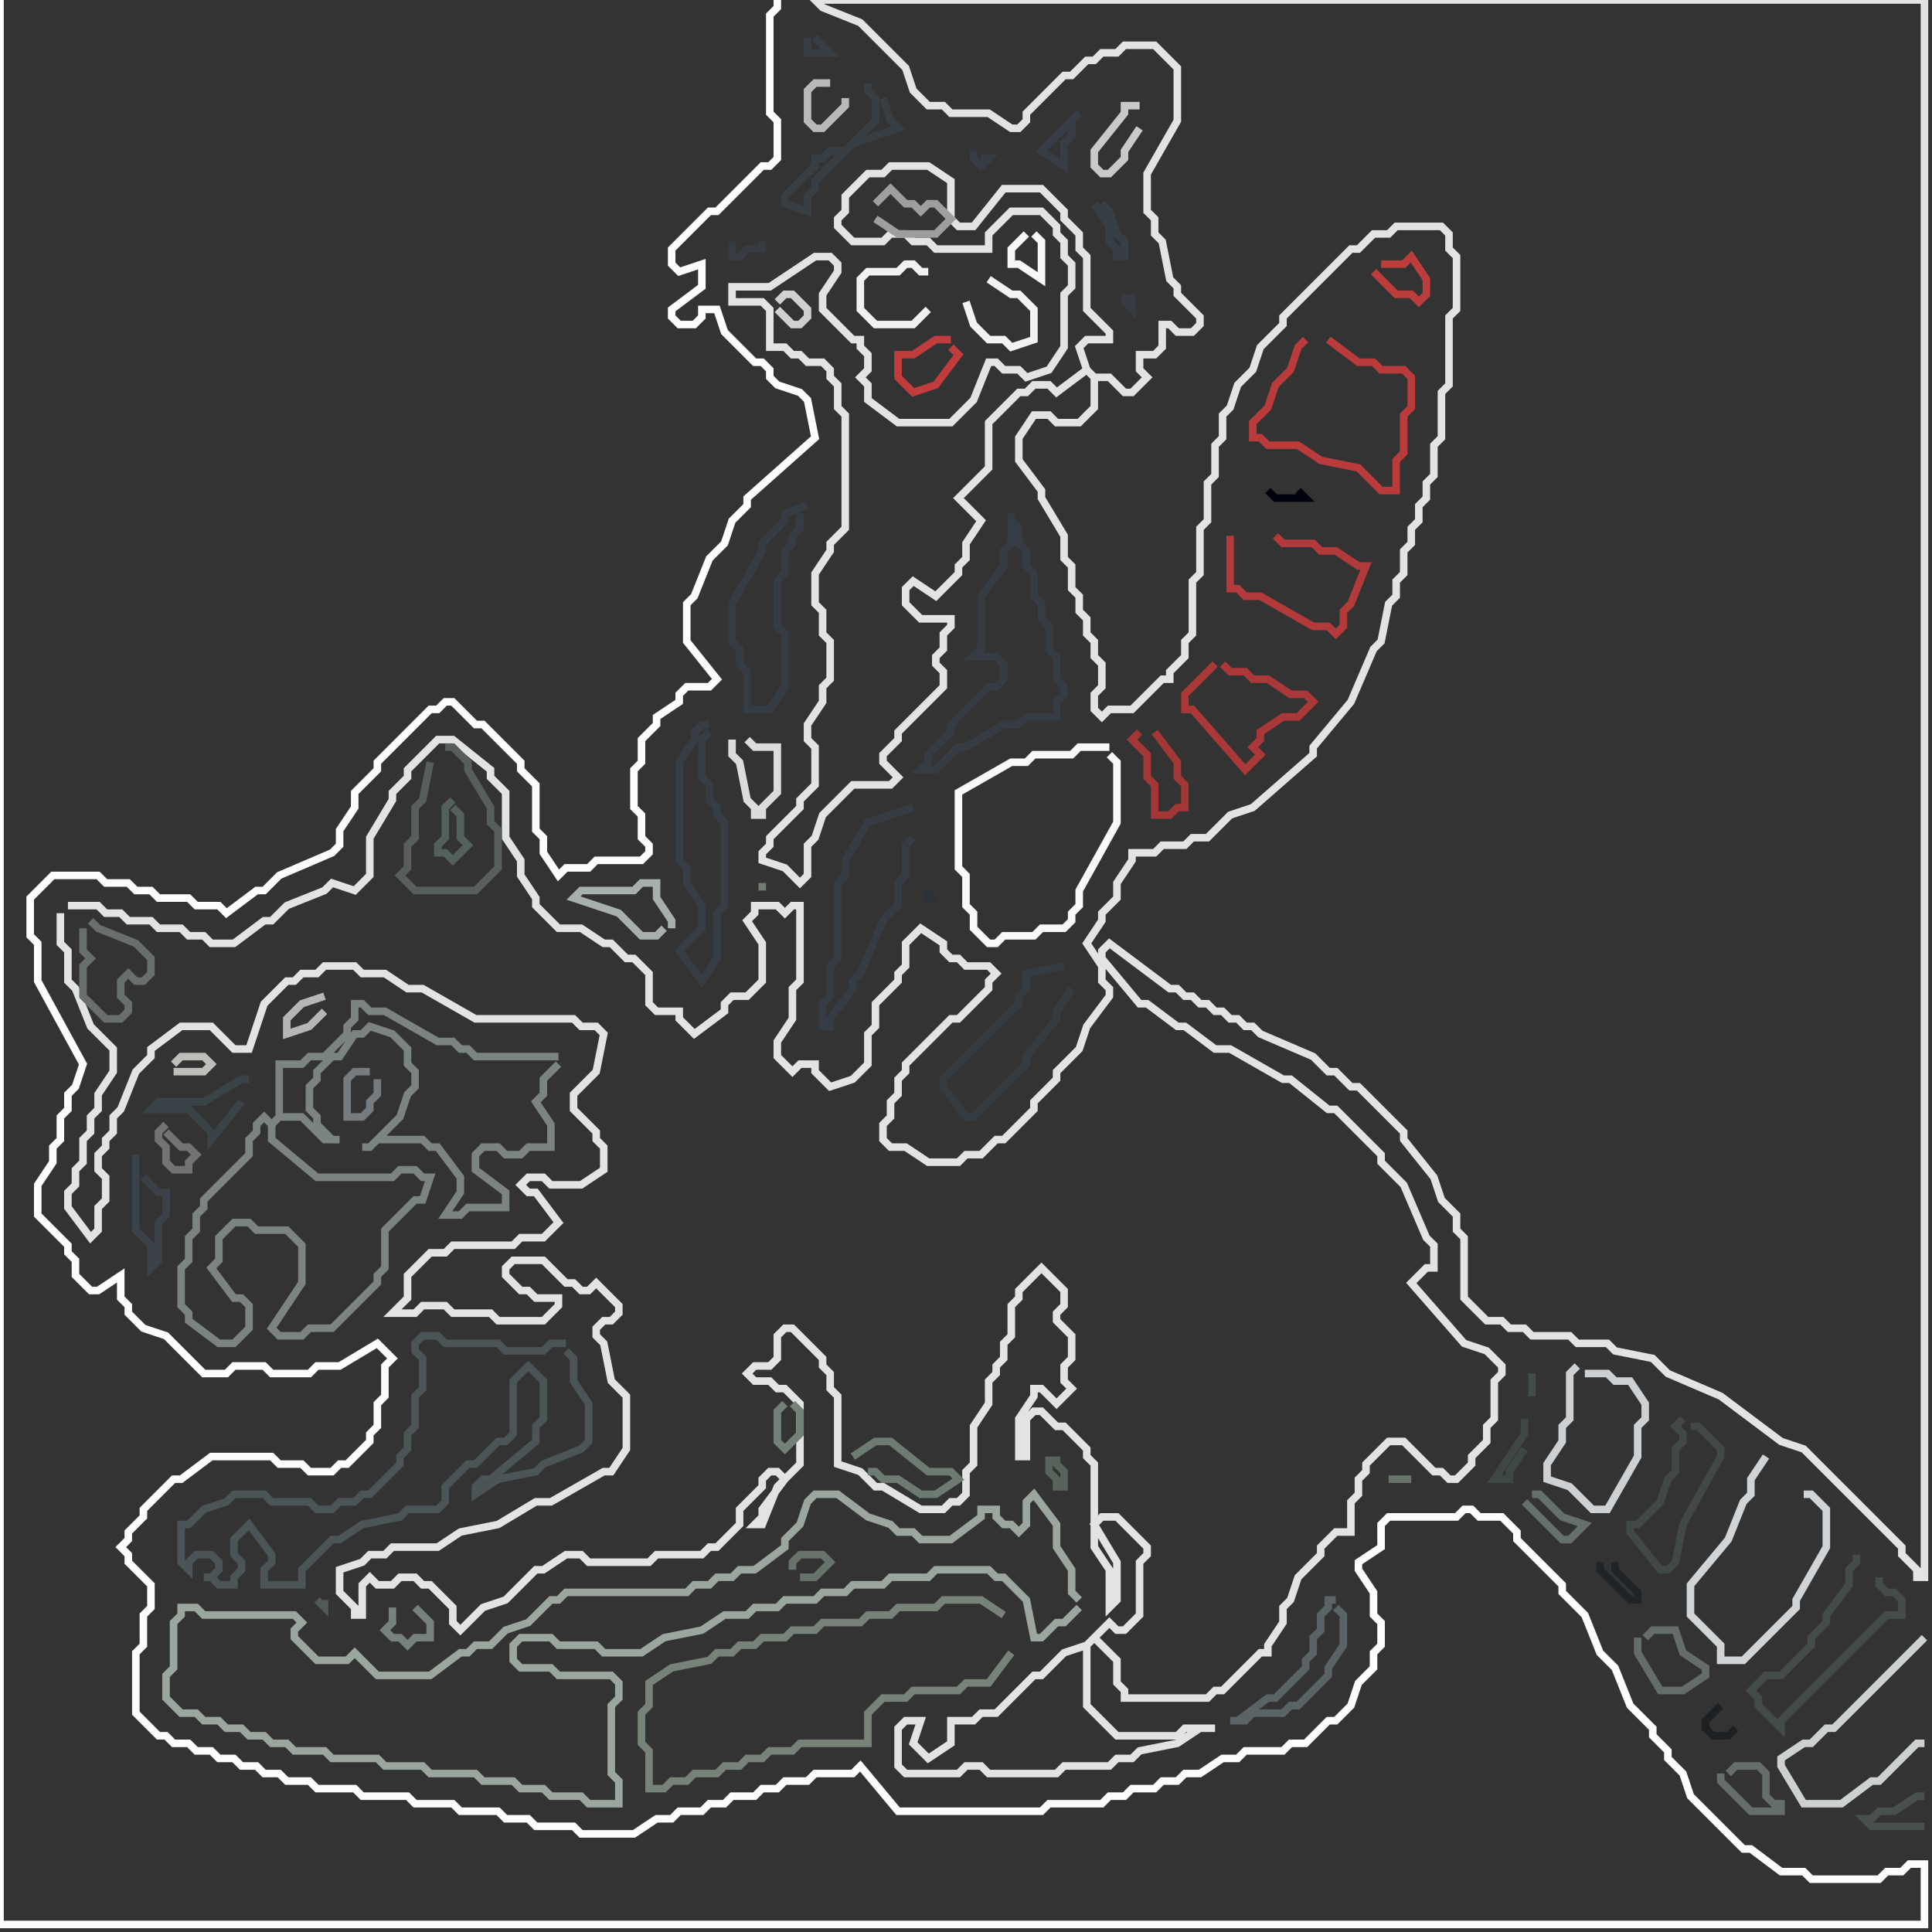 <svg viewBox="0 0 256 256" xmlns="http://www.w3.org/2000/svg"><rect x="0" y="0" width="256" height="256" fill="#333333" stroke="none"/><path fill="none" stroke="#48514f" d="M 255,238 L 254,238 L 251,240 L 249,240 L 248,241 L 247,241 L 248,242 L 255,242 "/>
<path fill="none" stroke="#666e69" d="M 228,235 L 228,236 L 232,240 L 236,240 L 236,239 L 235,239 L 234,238 L 234,235 L 233,234 L 230,234 L 229,235 "/>
<path fill="none" stroke="#1d2124" d="M 228,226 L 226,228 L 226,229 L 227,230 L 229,230 L 230,229 "/>
<path fill="none" stroke="#cdd1d2" d="M 255,217 L 243,229 L 242,229 L 240,231 L 239,231 L 236,233 L 236,234 L 239,239 L 244,239 L 248,236 L 249,236 L 254,231 L 255,231 "/>
<path fill="none" stroke="#656d68" d="M 217,217 L 217,219 L 220,224 L 223,224 L 226,222 L 226,221 L 223,219 L 222,216 L 219,216 L 218,217 "/>
<path fill="none" stroke="#77827c" d="M 52,213 L 52,215 L 51,216 L 52,217 L 53,217 L 54,218 L 55,217 L 57,217 L 57,215 L 55,213 "/>
<path fill="none" stroke="#5a6467" d="M 177,212 L 176,212 L 176,213 L 175,214 L 175,216 L 174,217 L 174,219 L 173,220 L 173,221 L 169,225 L 168,225 L 164,228 L 163,228 L 165,228 L 166,227 L 170,227 L 171,226 L 172,226 L 176,222 L 176,221 L 178,218 L 178,214 L 177,213 "/>
<path fill="none" stroke="#778279" d="M 133,214 L 130,212 L 125,212 L 124,213 L 119,213 L 118,214 L 115,214 L 114,215 L 109,215 L 108,216 L 105,216 L 104,217 L 101,217 L 100,218 L 98,218 L 97,219 L 95,219 L 94,220 L 89,221 L 86,223 L 86,226 L 85,227 L 85,231 L 86,232 L 86,237 L 88,237 L 89,236 L 91,236 L 92,235 L 95,235 L 96,234 L 98,234 L 99,233 L 101,233 L 102,232 L 105,232 L 106,231 L 115,231 L 115,227 L 117,225 L 120,225 L 121,224 L 127,224 L 128,223 L 131,223 L 134,219 "/>
<path fill="none" stroke="#535959" d="M 42,212 L 43,213 L 43,212 "/>
<path fill="none" stroke="#202427" d="M 212,207 L 212,208 L 216,212 L 217,212 L 217,211 L 214,208 L 214,207 "/>
<path fill="none" stroke="#444c4a" d="M 246,206 L 246,207 L 245,208 L 245,210 L 242,214 L 242,215 L 240,217 L 240,218 L 236,222 L 234,222 L 232,224 L 233,225 L 233,226 L 236,229 L 236,228 L 250,214 L 252,214 L 252,212 L 251,211 L 250,211 L 249,210 L 249,209 "/>
<path fill="none" stroke="#65706a" d="M 202,199 L 207,204 L 208,204 L 210,202 L 207,201 L 204,198 L 203,198 "/>
<path fill="none" stroke="#9ba69f" d="M 143,212 L 142,211 L 142,208 L 140,205 L 140,202 L 137,198 L 136,199 L 136,202 L 135,203 L 134,202 L 133,202 L 132,201 L 132,200 L 130,200 L 130,201 L 126,204 L 122,204 L 121,203 L 119,203 L 118,202 L 115,201 L 111,198 L 108,198 L 107,199 L 106,202 L 104,204 L 104,205 L 100,208 L 98,208 L 97,209 L 95,209 L 94,210 L 92,210 L 91,211 L 75,211 L 74,212 L 73,212 L 70,215 L 67,216 L 65,218 L 63,218 L 62,219 L 61,219 L 57,222 L 50,222 L 47,219 L 46,220 L 42,220 L 39,217 L 39,216 L 40,215 L 39,214 L 27,214 L 26,213 L 24,213 L 24,214 L 23,215 L 23,221 L 22,222 L 22,225 L 24,227 L 26,227 L 27,228 L 29,228 L 30,229 L 32,229 L 33,230 L 35,230 L 36,231 L 38,231 L 39,232 L 43,232 L 44,233 L 50,233 L 51,234 L 56,234 L 57,235 L 63,235 L 64,236 L 68,236 L 69,237 L 72,237 L 73,238 L 77,238 L 78,239 L 82,239 L 82,236 L 81,235 L 81,226 L 82,225 L 82,223 L 81,222 L 74,222 L 73,221 L 69,221 L 68,220 L 68,218 L 69,217 L 73,217 L 74,218 L 79,218 L 80,219 L 85,219 L 88,217 L 93,216 L 96,214 L 99,214 L 100,213 L 103,213 L 104,212 L 108,212 L 109,211 L 112,211 L 113,210 L 117,210 L 118,209 L 123,209 L 124,208 L 131,208 L 132,209 L 133,209 L 136,212 L 137,217 L 138,217 L 140,215 L 141,215 L 143,213 "/>
<path fill="none" stroke="#67736b" d="M 105,208 L 105,207 L 106,206 L 109,206 L 110,207 L 108,209 L 106,209 "/>
<path fill="none" stroke="#667369" d="M 184,196 L 187,196 "/>
<path fill="none" stroke="#d0d4d6" d="M 234,193 L 232,196 L 232,198 L 231,199 L 229,204 L 224,210 L 224,214 L 228,218 L 228,220 L 231,220 L 238,213 L 238,212 L 242,205 L 242,200 L 240,198 L 239,198 "/>
<path fill="none" stroke="#58645b" d="M 139,193 L 139,195 L 140,196 L 140,197 L 141,197 L 141,195 L 140,194 L 140,193 "/>
<path fill="none" stroke="#414846" d="M 223,188 L 222,189 L 223,190 L 223,191 L 222,192 L 222,195 L 221,196 L 220,199 L 217,202 L 216,202 L 216,203 L 220,208 L 221,208 L 222,207 L 223,202 L 228,193 L 228,192 L 225,189 L 224,189 "/>
<path fill="none" stroke="#3f4744" d="M 202,188 L 202,190 L 198,196 L 200,196 L 200,195 L 202,192 "/>
<path fill="none" stroke="#444c48" d="M 203,182 L 203,185 "/>
<path fill="none" stroke="#ced1d3" d="M 209,181 L 208,182 L 208,188 L 207,189 L 207,191 L 205,194 L 205,196 L 208,197 L 211,200 L 213,200 L 217,193 L 217,189 L 218,188 L 218,186 L 216,183 L 214,183 L 213,182 L 210,182 "/>
<path fill="none" stroke="#4b5456" d="M 75,178 L 73,178 L 72,179 L 67,179 L 66,178 L 59,178 L 58,177 L 56,177 L 55,178 L 55,179 L 56,180 L 56,184 L 55,185 L 55,189 L 54,190 L 54,192 L 53,193 L 53,194 L 49,198 L 48,198 L 47,199 L 45,199 L 44,200 L 42,200 L 41,199 L 36,199 L 35,198 L 31,198 L 30,199 L 27,200 L 25,202 L 24,202 L 24,207 L 25,208 L 25,207 L 26,206 L 28,206 L 29,207 L 29,208 L 28,209 L 27,209 L 28,209 L 29,210 L 31,210 L 31,209 L 32,208 L 32,207 L 31,206 L 31,204 L 33,202 L 36,206 L 36,207 L 35,208 L 35,210 L 40,210 L 40,208 L 44,204 L 45,204 L 48,202 L 53,201 L 54,200 L 58,200 L 59,199 L 59,197 L 62,194 L 63,194 L 66,191 L 67,191 L 68,190 L 68,183 L 70,181 L 72,183 L 72,188 L 71,189 L 71,191 L 65,196 L 64,196 L 63,197 L 63,198 L 66,196 L 71,195 L 72,194 L 77,192 L 78,191 L 78,186 L 76,183 L 76,180 L 75,179 "/>
<path fill="none" stroke="#3a4148" d="M 18,153 L 18,163 L 20,165 L 20,168 L 21,167 L 21,162 L 22,161 L 22,158 L 21,158 L 19,156 "/>
<path fill="none" stroke="#727473" d="M 22,149 L 21,150 L 21,151 L 22,152 L 22,154 L 23,155 L 25,155 L 25,154 L 26,153 L 25,152 L 24,152 L 22,150 "/>
<path fill="none" stroke="#3a4348" d="M 33,143 L 32,143 L 27,146 L 21,146 L 20,147 L 25,147 L 28,150 L 28,151 L 32,146 "/>
<path fill="none" stroke="#767b80" d="M 49,142 L 47,142 L 46,143 L 46,148 L 48,148 L 49,147 L 49,146 L 50,145 L 50,143 "/>
<path fill="none" stroke="#bdbfba" d="M 23,142 L 27,142 L 28,141 L 27,140 L 24,140 L 23,141 "/>
<path fill="none" stroke="#7b8483" d="M 74,140 L 63,140 L 62,139 L 61,139 L 60,138 L 58,138 L 51,134 L 49,134 L 48,133 L 47,133 L 47,135 L 46,136 L 46,137 L 43,140 L 41,140 L 40,141 L 37,141 L 37,148 L 36,149 L 35,148 L 34,149 L 34,150 L 33,151 L 33,153 L 27,159 L 27,160 L 26,161 L 26,163 L 25,164 L 25,167 L 24,168 L 24,173 L 25,174 L 25,175 L 29,178 L 31,178 L 33,176 L 33,173 L 32,172 L 31,172 L 28,168 L 29,167 L 29,164 L 31,162 L 33,162 L 34,163 L 38,163 L 40,165 L 40,170 L 36,176 L 37,177 L 40,177 L 41,176 L 44,176 L 50,170 L 50,169 L 51,168 L 51,163 L 55,159 L 56,159 L 57,156 L 56,156 L 55,155 L 53,155 L 52,156 L 42,156 L 36,151 L 36,149 L 37,148 L 40,148 L 43,151 L 45,151 L 44,151 L 42,149 L 42,148 L 41,147 L 41,144 L 42,143 L 42,142 L 44,140 L 45,140 L 47,137 L 48,137 L 49,136 L 52,137 L 54,139 L 54,141 L 55,142 L 55,144 L 54,145 L 53,148 L 49,152 L 48,152 L 49,152 L 50,151 L 56,151 L 57,152 L 58,152 L 61,156 L 61,158 L 59,161 L 61,161 L 62,160 L 67,160 L 67,158 L 63,155 L 63,153 L 64,152 L 66,152 L 67,153 L 69,153 L 70,152 L 73,152 L 73,149 L 71,146 L 72,145 L 72,143 L 74,141 "/>
<path fill="none" stroke="#b4b6b7" d="M 43,132 L 40,133 L 38,135 L 38,137 L 41,136 L 43,134 "/>
<path fill="none" stroke="#343b41" d="M 141,128 L 136,129 L 136,131 L 135,132 L 135,133 L 125,143 L 125,144 L 128,148 L 129,148 L 136,141 L 136,140 L 140,135 L 140,134 L 142,131 "/>
<path fill="none" stroke="#293139" d="M 123,118 L 123,119 L 124,119 "/>
<path fill="none" stroke="#727b74" d="M 101,117 L 101,118 "/>
<path fill="none" stroke="#a8b0ab" d="M 89,123 L 89,122 L 87,119 L 87,117 L 85,117 L 84,118 L 77,118 L 76,119 L 82,121 L 85,124 L 87,124 L 88,123 "/>
<path fill="none" stroke="#363c43" d="M 121,107 L 115,109 L 112,114 L 112,116 L 111,117 L 111,127 L 110,128 L 110,132 L 109,133 L 109,136 L 110,136 L 110,135 L 113,131 L 113,130 L 114,129 L 117,122 L 119,120 L 119,117 L 120,116 L 120,112 L 121,111 "/>
<path fill="none" stroke="#f9f9f9" d="M 147,99 L 143,99 L 142,100 L 137,100 L 136,101 L 134,101 L 127,105 L 127,115 L 128,116 L 128,120 L 129,121 L 129,123 L 131,125 L 132,125 L 133,124 L 137,124 L 138,123 L 141,123 L 142,122 L 142,121 L 143,120 L 143,118 L 148,109 L 148,101 L 147,100 "/>
<path fill="none" stroke="#dcdcdd" d="M 97,98 L 97,100 L 98,101 L 99,106 L 100,107 L 100,108 L 101,108 L 101,107 L 103,105 L 103,99 L 100,99 L 99,98 "/>
<path fill="none" stroke="#a23736" d="M 151,97 L 150,98 L 152,100 L 152,103 L 153,104 L 153,108 L 155,108 L 156,107 L 157,107 L 157,104 L 156,103 L 156,101 L 153,97 "/>
<path fill="none" stroke="#363d44" d="M 94,96 L 93,96 L 92,97 L 92,98 L 90,101 L 90,114 L 91,115 L 91,117 L 93,120 L 93,123 L 90,126 L 93,130 L 95,127 L 95,121 L 96,120 L 96,109 L 95,108 L 95,107 L 94,106 L 94,104 L 93,103 L 93,98 L 94,97 "/>
<path fill="none" stroke="#aa3838" d="M 161,88 L 157,92 L 157,94 L 158,94 L 165,102 L 167,100 L 166,99 L 167,98 L 167,97 L 170,95 L 172,95 L 174,93 L 173,92 L 171,92 L 168,90 L 166,90 L 165,89 L 163,89 L 162,88 "/>
<path fill="none" stroke="#b33a3b" d="M 163,71 L 163,78 L 164,78 L 165,79 L 167,79 L 174,83 L 176,83 L 177,84 L 178,83 L 178,81 L 179,80 L 181,75 L 180,75 L 177,73 L 175,73 L 174,72 L 170,72 L 169,71 "/>
<path fill="none" stroke="#363c43" d="M 134,68 L 134,72 L 133,73 L 133,75 L 130,79 L 130,86 L 129,87 L 132,87 L 133,88 L 133,90 L 132,91 L 131,91 L 126,96 L 126,97 L 123,100 L 123,101 L 122,102 L 124,102 L 127,99 L 128,99 L 133,96 L 135,96 L 136,95 L 140,95 L 140,93 L 141,92 L 141,91 L 140,90 L 140,87 L 139,86 L 139,83 L 138,82 L 138,80 L 137,79 L 137,76 L 136,75 L 136,73 L 135,72 L 135,70 L 134,69 "/>
<path fill="none" stroke="#363c44" d="M 107,67 L 104,68 L 104,69 L 101,72 L 101,73 L 97,80 L 97,85 L 98,86 L 98,88 L 99,89 L 99,94 L 102,94 L 104,91 L 104,84 L 103,83 L 103,77 L 104,76 L 104,73 L 105,72 L 105,71 L 106,70 L 106,68 "/>
<path fill="none" stroke="#00030d" d="M 168,65 L 169,66 L 173,66 L 172,65 "/>
<path fill="none" stroke="#b93b3c" d="M 173,45 L 172,46 L 171,49 L 169,51 L 168,54 L 166,56 L 166,58 L 167,58 L 168,59 L 172,59 L 175,61 L 180,62 L 183,65 L 185,65 L 185,61 L 186,60 L 186,55 L 187,54 L 187,50 L 186,49 L 183,49 L 182,48 L 180,48 L 176,45 "/>
<path fill="none" stroke="#c13c3d" d="M 126,45 L 124,45 L 121,47 L 119,47 L 119,50 L 121,52 L 124,51 L 127,47 L 126,46 "/>
<path fill="none" stroke="#353b40" d="M 149,39 L 149,40 L 150,41 L 150,39 "/>
<path fill="none" stroke="#f3f3f3" d="M 128,40 L 129,43 L 131,45 L 133,45 L 134,46 L 137,45 L 137,41 L 135,39 L 134,39 L 131,37 "/>
<path fill="none" stroke="#f0f1f1" d="M 123,36 L 122,36 L 121,35 L 120,35 L 119,36 L 115,36 L 114,37 L 114,41 L 116,43 L 121,43 L 123,41 "/>
<path fill="none" stroke="#bb3d3c" d="M 182,36 L 185,39 L 187,39 L 188,40 L 189,39 L 189,37 L 187,34 L 186,35 L 183,35 "/>
<path fill="none" stroke="#363c42" d="M 97,32 L 97,34 L 98,34 L 99,33 L 101,33 L 101,32 "/>
<path fill="none" stroke="#f7f7f8" d="M 136,31 L 134,33 L 134,35 L 135,35 L 138,37 L 138,32 L 137,31 "/>
<path fill="none" stroke="#373f46" d="M 145,27 L 147,30 L 147,32 L 148,33 L 148,34 L 149,34 L 149,32 L 148,31 L 147,28 L 146,27 "/>
<path fill="none" stroke="#363c44" d="M 129,20 L 129,21 L 130,22 L 131,21 L 130,21 "/>
<path fill="none" stroke="#373d44" d="M 143,15 L 138,20 L 141,22 L 141,19 L 142,18 L 142,16 "/>
<path fill="none" stroke="#c8c9c9" d="M 151,14 L 149,14 L 149,15 L 145,20 L 145,22 L 146,23 L 147,23 L 149,21 L 149,20 L 151,17 "/>
<path fill="none" stroke="#373e44" d="M 115,11 L 115,12 L 116,13 L 116,16 L 112,20 L 110,20 L 109,21 L 108,21 L 108,22 L 104,26 L 104,27 L 107,28 L 107,26 L 108,25 L 108,24 L 113,19 L 119,17 L 118,16 L 117,13 "/>
<path fill="none" stroke="#b7b9ba" d="M 110,11 L 108,11 L 107,12 L 107,16 L 108,17 L 109,17 L 112,14 L 112,13 "/>
<path fill="none" stroke="#383e45" d="M 107,5 L 107,7 L 110,7 L 108,5 "/>
<path fill="none" stroke="#e1e4e2" d="M 8,121 L 8,125 L 9,126 L 9,130 L 10,131 L 12,136 L 15,139 L 15,142 L 13,145 L 13,147 L 12,148 L 12,150 L 11,151 L 11,154 L 10,155 L 10,157 L 9,158 L 9,160 L 12,164 L 13,163 L 13,160 L 14,159 L 14,156 L 13,155 L 13,153 L 14,152 L 14,151 L 15,150 L 15,148 L 16,147 L 18,142 L 20,140 L 20,139 L 24,136 L 28,136 L 31,139 L 33,139 L 35,133 L 38,130 L 39,130 L 40,129 L 42,129 L 43,128 L 47,128 L 48,129 L 51,129 L 54,131 L 56,131 L 63,135 L 76,135 L 77,136 L 79,136 L 80,137 L 79,142 L 76,145 L 76,147 L 79,150 L 79,151 L 80,152 L 80,155 L 77,157 L 73,157 L 72,156 L 70,156 L 69,157 L 70,158 L 71,158 L 74,162 L 72,164 L 69,164 L 68,165 L 60,165 L 59,166 L 57,166 L 54,169 L 54,172 L 52,174 L 55,174 L 56,173 L 59,173 L 60,174 L 65,174 L 66,175 L 72,175 L 74,173 L 74,172 L 71,172 L 70,171 L 69,171 L 67,169 L 67,168 L 68,167 L 72,167 L 75,170 L 76,170 L 77,171 L 78,171 L 79,170 L 82,173 L 82,174 L 81,175 L 80,175 L 79,176 L 79,177 L 80,178 L 81,183 L 83,185 L 83,192 L 81,195 L 80,195 L 73,199 L 71,199 L 66,202 L 61,203 L 58,205 L 52,205 L 51,206 L 49,206 L 48,207 L 45,208 L 45,211 L 47,213 L 47,214 L 48,214 L 48,210 L 49,209 L 50,210 L 52,210 L 53,209 L 55,209 L 56,210 L 57,210 L 60,213 L 60,215 L 61,216 L 64,213 L 67,212 L 71,208 L 72,208 L 75,206 L 77,206 L 78,207 L 86,207 L 87,206 L 93,206 L 94,205 L 95,205 L 98,202 L 98,200 L 101,197 L 101,196 L 102,195 L 103,195 L 104,196 L 101,200 L 101,201 L 100,202 L 101,202 L 103,197 L 106,194 L 106,186 L 104,184 L 103,184 L 102,183 L 100,183 L 99,182 L 100,181 L 102,181 L 103,180 L 103,177 L 104,176 L 105,176 L 109,180 L 109,181 L 110,182 L 110,184 L 111,185 L 111,194 L 114,195 L 116,197 L 117,197 L 122,200 L 125,200 L 126,199 L 127,199 L 128,198 L 128,195 L 129,194 L 129,189 L 131,186 L 131,183 L 132,182 L 132,181 L 133,180 L 133,178 L 134,177 L 134,173 L 135,172 L 135,171 L 138,168 L 141,171 L 141,173 L 140,174 L 140,175 L 142,177 L 142,180 L 141,181 L 141,183 L 142,184 L 140,186 L 138,184 L 137,184 L 137,185 L 135,188 L 135,193 L 136,193 L 136,188 L 137,187 L 138,187 L 140,189 L 141,189 L 144,192 L 144,193 L 145,194 L 145,205 L 147,208 L 147,213 L 148,212 L 148,207 L 145,202 L 146,201 L 148,201 L 152,205 L 152,206 L 151,207 L 151,214 L 149,216 L 148,216 L 147,215 L 144,218 L 141,219 L 138,222 L 137,222 L 132,227 L 130,227 L 129,228 L 126,228 L 126,231 L 123,233 L 121,231 L 122,228 L 120,228 L 119,229 L 119,234 L 120,235 L 127,235 L 128,234 L 130,234 L 131,235 L 140,235 L 141,234 L 147,234 L 148,233 L 150,233 L 151,232 L 156,231 L 159,229 L 161,229 L 157,229 L 156,230 L 148,230 L 144,226 L 144,218 L 145,217 L 148,220 L 148,223 L 149,224 L 149,225 L 160,225 L 161,224 L 162,224 L 167,219 L 168,219 L 168,218 L 170,215 L 170,213 L 171,212 L 172,209 L 175,206 L 175,205 L 177,203 L 179,203 L 179,199 L 180,198 L 180,196 L 181,195 L 181,194 L 184,191 L 186,191 L 190,195 L 191,195 L 192,196 L 193,196 L 195,194 L 195,193 L 197,191 L 197,189 L 198,188 L 198,183 L 199,182 L 199,181 L 197,179 L 194,178 L 187,170 L 189,168 L 190,168 L 190,165 L 189,164 L 186,157 L 183,154 L 183,153 L 177,147 L 176,147 L 171,143 L 170,143 L 163,139 L 161,139 L 157,136 L 156,136 L 152,133 L 151,133 L 146,127 L 146,126 L 147,125 L 155,131 L 156,131 L 157,132 L 158,132 L 159,133 L 160,133 L 161,134 L 162,134 L 163,135 L 164,135 L 165,136 L 166,136 L 167,137 L 174,140 L 176,142 L 177,142 L 179,144 L 180,144 L 186,150 L 186,151 L 190,156 L 191,159 L 193,161 L 193,163 L 194,164 L 194,172 L 197,175 L 199,175 L 200,176 L 202,176 L 203,177 L 208,177 L 209,178 L 213,178 L 214,179 L 219,180 L 221,182 L 228,185 L 236,191 L 239,192 L 252,205 L 252,206 L 254,208 L 254,209 L 255,209 L 255,0 L 108,0 L 109,1 L 114,3 L 120,9 L 121,12 L 123,14 L 125,14 L 126,15 L 131,15 L 134,17 L 135,17 L 136,16 L 136,15 L 141,10 L 142,10 L 144,8 L 145,8 L 146,7 L 148,7 L 149,6 L 153,6 L 156,9 L 156,16 L 152,23 L 152,28 L 153,29 L 153,31 L 154,32 L 155,37 L 156,38 L 156,39 L 159,42 L 159,43 L 158,44 L 156,44 L 155,43 L 154,43 L 154,46 L 153,47 L 151,47 L 151,49 L 152,50 L 150,52 L 149,52 L 147,50 L 145,50 L 144,49 L 143,46 L 144,45 L 147,45 L 147,44 L 144,41 L 144,34 L 143,33 L 143,31 L 141,29 L 141,28 L 138,25 L 133,25 L 129,30 L 127,30 L 126,29 L 126,24 L 123,22 L 118,22 L 117,23 L 115,23 L 112,26 L 112,28 L 111,29 L 111,30 L 113,32 L 117,32 L 118,31 L 120,31 L 121,32 L 123,32 L 124,33 L 131,33 L 131,31 L 134,28 L 138,28 L 140,30 L 140,31 L 141,32 L 141,34 L 142,35 L 142,38 L 141,39 L 141,46 L 139,49 L 136,50 L 135,49 L 133,49 L 132,48 L 131,48 L 129,53 L 126,56 L 119,56 L 115,53 L 115,51 L 114,50 L 115,49 L 115,47 L 114,46 L 114,45 L 113,45 L 109,41 L 109,39 L 111,36 L 111,35 L 110,34 L 108,34 L 102,38 L 97,38 L 97,40 L 101,40 L 102,41 L 102,46 L 104,46 L 105,47 L 106,47 L 107,48 L 109,48 L 110,49 L 110,50 L 111,51 L 111,54 L 112,55 L 112,70 L 110,72 L 110,73 L 108,76 L 108,80 L 109,81 L 109,84 L 110,85 L 110,90 L 109,91 L 109,93 L 107,96 L 107,98 L 108,99 L 108,104 L 106,106 L 106,107 L 102,111 L 102,112 L 101,113 L 101,114 L 104,115 L 106,117 L 107,116 L 107,112 L 108,111 L 109,108 L 113,104 L 118,104 L 119,103 L 117,101 L 117,100 L 119,98 L 119,97 L 125,91 L 125,89 L 124,88 L 124,87 L 125,86 L 125,84 L 126,83 L 126,82 L 122,82 L 120,80 L 120,78 L 121,77 L 124,79 L 127,76 L 127,75 L 128,74 L 128,72 L 130,69 L 127,66 L 131,62 L 131,56 L 135,52 L 136,52 L 137,51 L 139,51 L 140,52 L 144,49 L 145,50 L 145,54 L 143,56 L 140,56 L 139,55 L 137,55 L 135,58 L 135,61 L 138,65 L 138,66 L 141,71 L 141,74 L 142,75 L 142,78 L 143,79 L 143,81 L 144,82 L 144,84 L 145,85 L 145,87 L 146,88 L 146,91 L 145,92 L 145,94 L 146,95 L 147,94 L 150,94 L 154,90 L 155,90 L 155,89 L 157,87 L 157,85 L 158,84 L 158,77 L 159,76 L 159,70 L 160,69 L 160,64 L 161,63 L 161,59 L 162,58 L 162,55 L 163,54 L 164,51 L 166,49 L 167,46 L 170,43 L 170,42 L 179,33 L 180,33 L 182,31 L 184,31 L 185,30 L 191,30 L 192,31 L 192,33 L 193,34 L 193,41 L 192,42 L 192,51 L 191,52 L 191,58 L 190,59 L 190,63 L 189,64 L 189,66 L 188,67 L 188,69 L 187,70 L 187,72 L 186,73 L 186,76 L 185,77 L 185,79 L 184,80 L 183,85 L 182,86 L 179,93 L 174,99 L 174,100 L 166,107 L 163,108 L 160,111 L 158,111 L 157,112 L 154,112 L 153,113 L 150,113 L 150,114 L 148,117 L 148,119 L 146,121 L 146,122 L 144,125 L 146,128 L 146,130 L 147,131 L 147,132 L 144,136 L 143,139 L 140,142 L 140,143 L 137,146 L 137,147 L 133,151 L 132,151 L 130,153 L 128,153 L 127,154 L 123,154 L 120,152 L 118,152 L 117,151 L 117,149 L 118,148 L 118,146 L 119,145 L 119,143 L 120,142 L 120,141 L 126,135 L 127,135 L 131,131 L 131,130 L 132,129 L 131,128 L 128,128 L 127,127 L 126,127 L 125,126 L 125,125 L 122,123 L 120,125 L 120,128 L 119,129 L 119,130 L 116,133 L 116,136 L 115,137 L 115,141 L 113,143 L 110,144 L 108,142 L 108,141 L 106,141 L 105,142 L 103,140 L 103,138 L 105,135 L 105,131 L 106,130 L 106,120 L 105,120 L 104,121 L 103,120 L 100,120 L 100,121 L 99,122 L 101,125 L 101,130 L 99,132 L 97,132 L 96,133 L 96,134 L 92,137 L 90,135 L 90,134 L 87,134 L 86,133 L 86,129 L 84,127 L 83,127 L 81,125 L 80,125 L 77,123 L 74,123 L 71,120 L 71,119 L 69,116 L 69,114 L 67,111 L 67,105 L 65,103 L 65,102 L 60,98 L 58,98 L 54,102 L 54,103 L 52,105 L 52,106 L 49,111 L 49,116 L 47,118 L 44,117 L 43,118 L 38,120 L 36,122 L 35,122 L 31,125 L 28,125 L 27,124 L 25,124 L 24,123 L 21,123 L 20,122 L 17,122 L 16,121 L 14,121 L 13,120 L 9,120 "/>
<path fill="none" stroke="#6d7b72" d="M 113,193 L 116,191 L 118,191 L 123,195 L 126,195 L 127,196 L 124,198 L 122,198 L 119,196 L 117,196 L 116,195 L 115,195 "/>
<path fill="none" stroke="#748178" d="M 105,186 L 106,187 L 106,190 L 104,192 L 103,191 L 103,187 L 104,186 "/>
<path fill="none" stroke="#696f6c" d="M 12,122 L 13,123 L 18,125 L 20,127 L 20,129 L 19,130 L 18,130 L 17,129 L 16,130 L 16,132 L 17,133 L 17,134 L 16,135 L 14,135 L 11,132 L 11,128 L 12,127 L 11,126 L 11,123 "/>
<path fill="none" stroke="#585e5c" d="M 59,99 L 60,99 L 62,101 L 62,102 L 65,107 L 65,109 L 66,110 L 66,115 L 63,118 L 55,118 L 53,116 L 54,115 L 54,112 L 55,111 L 55,107 L 56,106 L 57,101 "/>
<path fill="none" stroke="#53605b" d="M 60,106 L 59,107 L 59,111 L 58,112 L 58,113 L 59,113 L 60,114 L 62,112 L 61,111 L 61,108 L 60,107 "/>
<path fill="none" stroke="#d1d0cf" d="M 103,40 L 104,39 L 105,39 L 107,41 L 107,42 L 106,43 L 105,43 L 103,41 "/>
<path fill="none" stroke="#9d9e9f" d="M 116,27 L 118,25 L 120,27 L 121,27 L 122,28 L 123,27 L 124,27 L 126,29 L 124,31 L 119,31 L 116,29 "/>
<path fill="none" stroke="#fdfdfd" d="M 0,0 L 0,255 L 255,255 L 255,247 L 253,247 L 252,248 L 250,248 L 249,249 L 240,249 L 239,248 L 236,248 L 232,245 L 231,245 L 224,238 L 223,235 L 221,233 L 221,232 L 219,230 L 219,229 L 216,226 L 214,221 L 212,219 L 210,214 L 207,211 L 207,210 L 201,204 L 201,203 L 199,201 L 196,201 L 195,200 L 194,200 L 193,201 L 184,201 L 183,202 L 183,205 L 180,207 L 180,208 L 182,211 L 182,214 L 183,215 L 183,218 L 182,219 L 182,221 L 180,223 L 179,226 L 177,228 L 176,228 L 173,231 L 171,231 L 170,232 L 165,232 L 164,233 L 162,233 L 159,235 L 157,235 L 156,236 L 154,236 L 153,237 L 150,237 L 149,238 L 147,238 L 146,239 L 139,239 L 138,240 L 119,240 L 114,234 L 113,235 L 108,235 L 107,236 L 104,236 L 103,237 L 101,237 L 100,238 L 97,238 L 96,239 L 94,239 L 93,240 L 90,240 L 89,241 L 87,241 L 84,243 L 77,243 L 76,242 L 71,242 L 70,241 L 67,241 L 66,240 L 61,240 L 60,239 L 55,239 L 54,238 L 48,238 L 47,237 L 42,237 L 41,236 L 38,236 L 37,235 L 35,235 L 34,234 L 32,234 L 31,233 L 29,233 L 28,232 L 26,232 L 25,231 L 23,231 L 22,230 L 21,230 L 18,227 L 18,219 L 19,218 L 19,214 L 20,213 L 20,210 L 17,207 L 17,206 L 16,205 L 17,204 L 17,203 L 19,201 L 19,200 L 23,196 L 24,196 L 28,193 L 36,193 L 37,194 L 40,194 L 41,195 L 44,195 L 45,194 L 46,194 L 49,191 L 49,190 L 50,189 L 50,186 L 51,185 L 51,181 L 52,180 L 50,178 L 45,181 L 42,181 L 41,182 L 36,182 L 35,181 L 31,181 L 30,182 L 27,182 L 22,177 L 19,176 L 17,174 L 17,173 L 16,172 L 16,169 L 13,171 L 12,171 L 10,169 L 10,167 L 9,166 L 9,165 L 5,161 L 5,157 L 7,154 L 7,152 L 8,151 L 8,148 L 9,147 L 9,145 L 10,144 L 11,141 L 5,130 L 5,125 L 4,124 L 4,119 L 7,116 L 13,116 L 14,117 L 17,117 L 18,118 L 20,118 L 21,119 L 25,119 L 26,120 L 29,120 L 30,121 L 34,118 L 35,118 L 37,116 L 44,113 L 45,112 L 45,110 L 47,107 L 47,105 L 50,102 L 50,101 L 57,94 L 58,94 L 59,93 L 60,93 L 63,96 L 64,96 L 69,101 L 69,102 L 71,104 L 71,110 L 72,111 L 72,113 L 74,116 L 75,115 L 78,115 L 79,114 L 85,114 L 86,113 L 86,112 L 85,111 L 85,108 L 84,107 L 84,102 L 85,101 L 85,98 L 87,96 L 87,95 L 90,93 L 90,92 L 91,91 L 94,91 L 95,90 L 91,85 L 91,80 L 92,79 L 94,74 L 96,72 L 97,69 L 99,67 L 99,66 L 108,58 L 107,53 L 106,52 L 103,51 L 102,50 L 102,49 L 101,48 L 100,48 L 96,44 L 95,41 L 93,41 L 93,42 L 92,43 L 90,43 L 89,42 L 89,41 L 93,38 L 93,35 L 90,36 L 89,35 L 89,33 L 94,28 L 95,28 L 101,22 L 102,22 L 103,21 L 103,16 L 102,15 L 102,2 L 103,1 L 103,0 "/>
</svg>